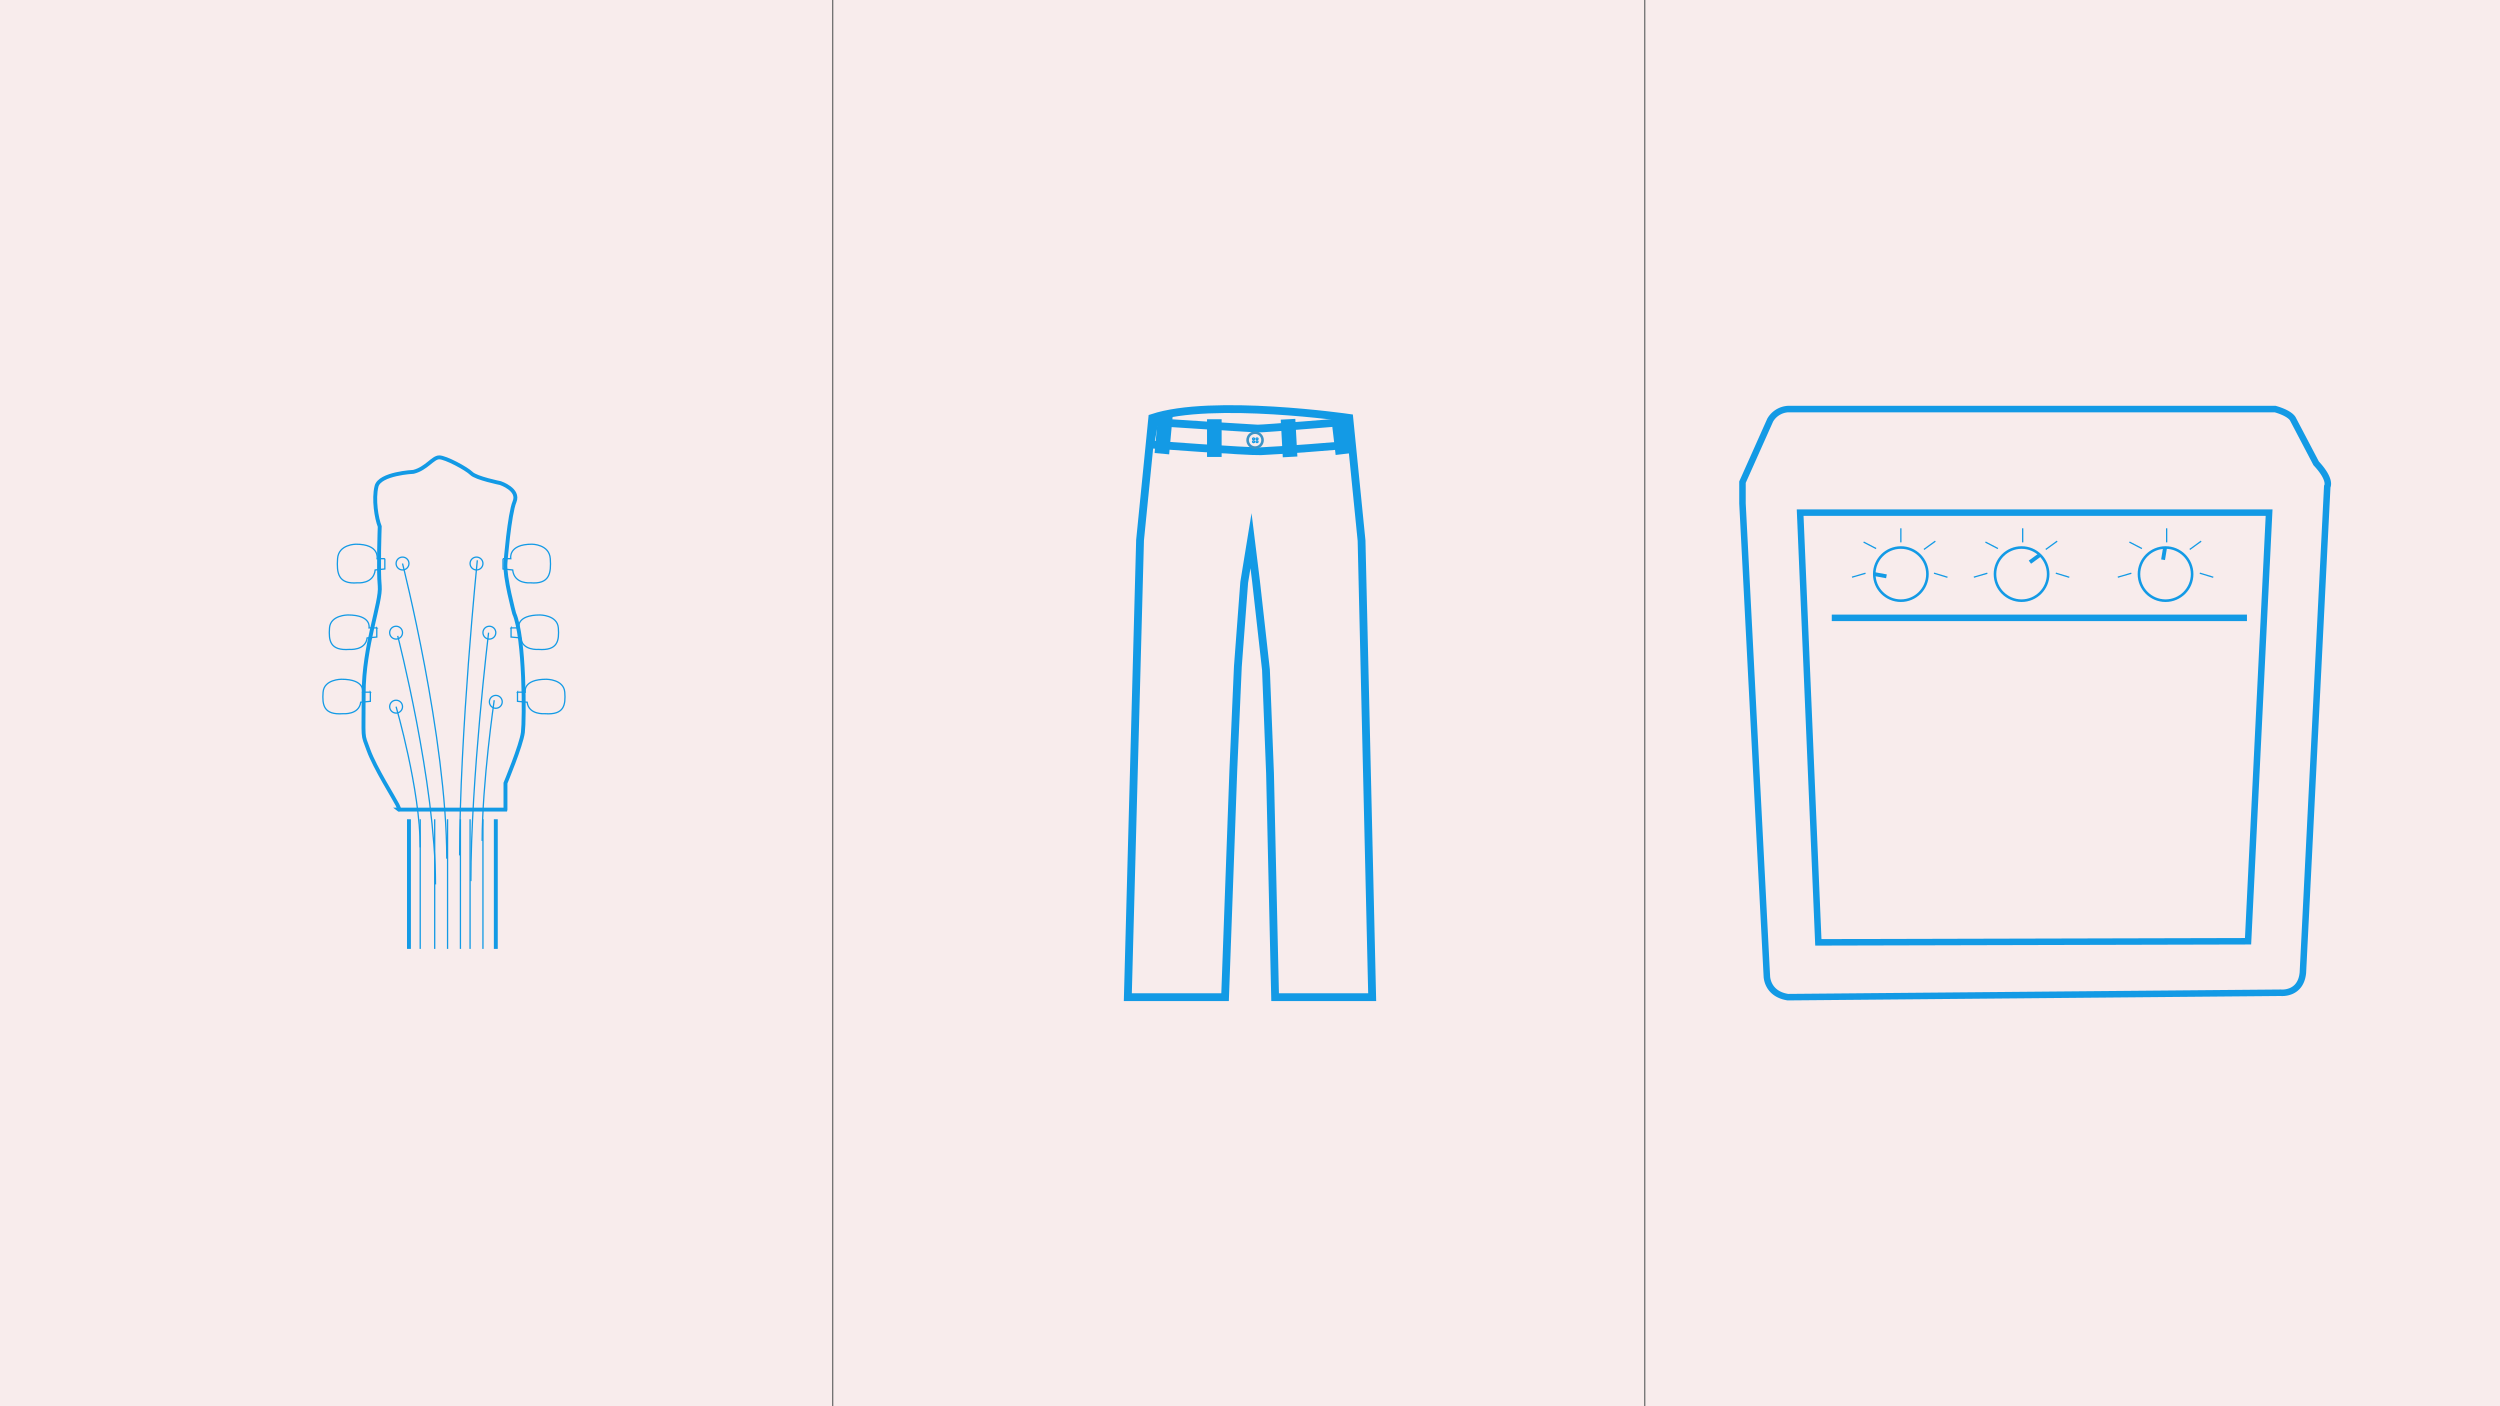 <svg xmlns="http://www.w3.org/2000/svg" xmlns:xlink="http://www.w3.org/1999/xlink" width="1920" height="1080" viewBox="0 0 1920 1080">
  <rect x="0" y="0" width="1920" height="1080" fill="#333333" stroke="none"/>
  <defs>
    <clipPath id="clip-items">
      <rect width="1920" height="1080"/>
    </clipPath>
  </defs>
  <g id="items" clip-path="url(#clip-items)">
    <rect width="1920" height="1080" fill="#f8ecec"/>
    <g id="Layer_1-2" transform="translate(247.469 349.75)">
      <g id="Group_13" data-name="Group 13">
        <path id="Path_12" data-name="Path 12" d="M140.73,272.01V251.68s12.14-29.09,13.38-38.97,1.44-72.73-6.69-91.33c0,0-7.71-28.42-6.69-38.95,0,0,3.01-37.53,6.96-46.88s-10.88-14.29-10.88-14.29-18.53-3.71-22.23-7.41S94.81,1.5,89.87,1.5s-9.88,8.65-19.76,11.12c0,0-25.94,1.24-28.41,11.12s0,24.7,2.47,30.88c0,0-1.24,33.35,0,45.7s-12.35,45.7-12.35,82.76-1.24,29.64,3.71,43.23,19.76,37.06,22.23,42,.93,3.71.93,3.71h82.04Z" fill="none" stroke="#139ae5" stroke-miterlimit="10" stroke-width="3"/>
        <g id="Group_11" data-name="Group 11">
          <path id="Path_13" data-name="Path 13" d="M48.09,79.32H42.12S44.38,68.2,25.85,68.2c0,0-13.31,0-14.07,11.12s.48,19.76,15.3,18.53c0,0,12.35,1.24,13.59-9.88l7.41-.76V79.32Z" fill="none" stroke="#139ae5" stroke-miterlimit="10" stroke-width="1"/>
          <path id="Path_14" data-name="Path 14" d="M41.91,132.47H35.94s2.26-9.92-16.27-9.92c0,0-13.31,0-14.07,9.92S6.08,150.1,20.9,149c0,0,12.35,1.1,13.59-8.82l7.41-.68v-7.04Z" fill="none" stroke="#139ae5" stroke-miterlimit="10" stroke-width="1"/>
          <path id="Path_15" data-name="Path 15" d="M36.97,181.84H31s2.26-9.92-16.27-9.92c0,0-13.31,0-14.07,9.92s.48,17.63,15.3,16.53c0,0,12.35,1.1,13.59-8.82l7.41-.68v-7.04Z" fill="none" stroke="#139ae5" stroke-miterlimit="10" stroke-width="1"/>
        </g>
        <g id="Group_12" data-name="Group 12">
          <path id="Path_16" data-name="Path 16" d="M138.84,79.32h5.97S142.55,68.2,161.08,68.2c0,0,13.31,0,14.07,11.12s-.48,19.76-15.3,18.53c0,0-12.35,1.24-13.59-9.88l-7.41-.76V79.32Z" fill="none" stroke="#139ae5" stroke-miterlimit="10" stroke-width="1"/>
          <path id="Path_17" data-name="Path 17" d="M145.02,132.47h5.97s-2.26-9.92,16.27-9.92c0,0,13.31,0,14.07,9.92s-.48,17.63-15.3,16.53c0,0-12.35,1.1-13.59-8.82l-7.41-.68v-7.04Z" fill="none" stroke="#139ae5" stroke-miterlimit="10" stroke-width="1"/>
          <path id="Path_18" data-name="Path 18" d="M149.96,181.84h5.97s-2.26-9.92,16.27-9.92c0,0,13.31,0,14.07,9.92s-.48,17.63-15.3,16.53c0,0-12.35,1.1-13.59-8.82l-7.41-.68v-7.04Z" fill="none" stroke="#139ae5" stroke-miterlimit="10" stroke-width="1"/>
        </g>
        <line id="Line_18" data-name="Line 18" y2="99.57" transform="translate(66.61 279.43)" fill="none" stroke="#139ae5" stroke-miterlimit="10" stroke-width="3"/>
        <line id="Line_19" data-name="Line 19" y2="99.57" transform="translate(133.31 279.43)" fill="none" stroke="#139ae5" stroke-miterlimit="10" stroke-width="3"/>
        <line id="Line_20" data-name="Line 20" y2="99.57" transform="translate(123.43 279.43)" fill="none" stroke="#139ae5" stroke-miterlimit="10" stroke-width="1"/>
        <line id="Line_21" data-name="Line 21" y2="99.57" transform="translate(113.55 279.43)" fill="none" stroke="#139ae5" stroke-miterlimit="10" stroke-width="1"/>
        <line id="Line_22" data-name="Line 22" y2="99.57" transform="translate(106.14 279.43)" fill="none" stroke="#139ae5" stroke-miterlimit="10" stroke-width="1"/>
        <line id="Line_23" data-name="Line 23" y2="99.57" transform="translate(96.26 279.43)" fill="none" stroke="#139ae5" stroke-miterlimit="10" stroke-width="1"/>
        <line id="Line_24" data-name="Line 24" y2="99.57" transform="translate(86.38 279.43)" fill="none" stroke="#139ae5" stroke-miterlimit="10" stroke-width="1"/>
        <line id="Line_25" data-name="Line 25" y2="99.57" transform="translate(75.26 279.43)" fill="none" stroke="#139ae5" stroke-miterlimit="10" stroke-width="1"/>
        <circle id="Ellipse_15" data-name="Ellipse 15" cx="4.94" cy="4.94" r="4.94" transform="translate(51.79 188.02)" fill="none" stroke="#139ae5" stroke-miterlimit="10" stroke-width="1"/>
        <circle id="Ellipse_16" data-name="Ellipse 16" cx="4.94" cy="4.94" r="4.94" transform="translate(128.37 184.32)" fill="none" stroke="#139ae5" stroke-miterlimit="10" stroke-width="1"/>
        <circle id="Ellipse_17" data-name="Ellipse 17" cx="4.94" cy="4.94" r="4.94" transform="translate(51.79 131.2)" fill="none" stroke="#139ae5" stroke-miterlimit="10" stroke-width="1"/>
        <circle id="Ellipse_18" data-name="Ellipse 18" cx="4.94" cy="4.94" r="4.94" transform="translate(123.43 131.2)" fill="none" stroke="#139ae5" stroke-miterlimit="10" stroke-width="1"/>
        <circle id="Ellipse_19" data-name="Ellipse 19" cx="4.94" cy="4.94" r="4.94" transform="translate(56.73 78.09)" fill="none" stroke="#139ae5" stroke-miterlimit="10" stroke-width="1"/>
        <circle id="Ellipse_20" data-name="Ellipse 20" cx="4.94" cy="4.94" r="4.94" transform="translate(113.55 78.09)" fill="none" stroke="#139ae5" stroke-miterlimit="10" stroke-width="1"/>
        <path id="Path_19" data-name="Path 19" d="M56.73,192.96s18.53,63.79,18.53,108.08" fill="none" stroke="#139ae5" stroke-miterlimit="10" stroke-width="1"/>
        <path id="Path_20" data-name="Path 20" d="M132.08,188.02s-9.26,63.79-9.26,108.08" fill="none" stroke="#139ae5" stroke-miterlimit="10" stroke-width="1"/>
        <path id="Path_21" data-name="Path 21" d="M57.97,138.61S87,251.25,87,329.45" fill="none" stroke="#139ae5" stroke-miterlimit="10" stroke-width="1"/>
        <path id="Path_22" data-name="Path 22" d="M127.76,136.14s-13.59,112.64-13.59,190.84" fill="none" stroke="#139ae5" stroke-miterlimit="10" stroke-width="1"/>
        <path id="Path_23" data-name="Path 23" d="M61.67,83.03S95.64,216.81,95.64,309.69" fill="none" stroke="#139ae5" stroke-miterlimit="10" stroke-width="1"/>
        <path id="Path_24" data-name="Path 24" d="M119.11,80.56s-13.59,133.78-13.59,226.66" fill="none" stroke="#139ae5" stroke-miterlimit="10" stroke-width="1"/>
      </g>
    </g>
    <g id="Layer_1-2-2" data-name="Layer_1-2" transform="translate(863.088 311.18)">
      <g id="Group_17" data-name="Group 17" transform="translate(3.08 2.995)">
        <path id="Path_25" data-name="Path 25" d="M3.08,454.645H77.765l6.353-174.6,3.478-79.3,4.87-64.692,5.22-32,3.828,30.957,7.649,68.17,3.128,79.646L116.2,454.639h74.543l-8.154-350.59L173.155,9.792S67.766-5.505,21.855,9.8l-9.384,93.907Z" transform="translate(-3.08 -2.995)" fill="none" stroke="#139ae5" stroke-miterlimit="10" stroke-width="6"/>
        <g id="Group_14" data-name="Group 14" transform="translate(23.831 8.182)">
          <rect id="Rectangle_6" data-name="Rectangle 6" width="5.22" height="22.952" transform="translate(2.1) rotate(5.25)" fill="none" stroke="#139ae5" stroke-miterlimit="10" stroke-width="6"/>
          <rect id="Rectangle_7" data-name="Rectangle 7" width="5.22" height="22.952" transform="translate(39.994 2.624)" fill="none" stroke="#139ae5" stroke-miterlimit="10" stroke-width="6"/>
          <rect id="Rectangle_8" data-name="Rectangle 8" width="5.22" height="22.952" transform="translate(96.76 2.775) rotate(-3.13)" fill="none" stroke="#139ae5" stroke-miterlimit="10" stroke-width="6"/>
          <rect id="Rectangle_9" data-name="Rectangle 9" width="5.22" height="22.952" transform="translate(135.707 0.934) rotate(-6.72)" fill="none" stroke="#139ae5" stroke-miterlimit="10" stroke-width="6"/>
        </g>
        <path id="Path_26" data-name="Path 26" d="M29.67,35.459s74.433,5.563,84.866,5.22,67.367-4.52,68.293-5.22S180.97,18.07,180.97,18.07s-62.956,5.22-68.863,5.22c0,0-76.045-4.52-79.238-5.22L29.676,35.459Z" transform="translate(-12.449 -8.307)" fill="none" stroke="#139ae5" stroke-miterlimit="10" stroke-width="6"/>
        <g id="Group_16" data-name="Group 16" transform="translate(91.996 18.111)">
          <g id="Group_15" data-name="Group 15" transform="translate(3.821 4.054)">
            <ellipse id="Ellipse_21" data-name="Ellipse 21" cx="0.771" cy="0.699" rx="0.771" ry="0.699" transform="translate(0 2.202)" fill="none" stroke="#139ae5" stroke-miterlimit="10" stroke-width="1"/>
            <ellipse id="Ellipse_22" data-name="Ellipse 22" cx="0.771" cy="0.699" rx="0.771" ry="0.699" fill="none" stroke="#139ae5" stroke-miterlimit="10" stroke-width="1"/>
            <ellipse id="Ellipse_23" data-name="Ellipse 23" cx="0.771" cy="0.699" rx="0.771" ry="0.699" transform="translate(2.636)" fill="none" stroke="#139ae5" stroke-miterlimit="10" stroke-width="1"/>
            <ellipse id="Ellipse_24" data-name="Ellipse 24" cx="0.771" cy="0.699" rx="0.771" ry="0.699" transform="translate(2.636 2.202)" fill="none" stroke="#139ae5" stroke-miterlimit="10" stroke-width="1"/>
          </g>
          <circle id="Ellipse_25" data-name="Ellipse 25" cx="5.738" cy="5.738" r="5.738" fill="none" stroke="#3c94c6" stroke-miterlimit="10" stroke-width="2"/>
        </g>
      </g>
    </g>
    <g id="Layer_1-2-3" data-name="Layer_1-2" transform="translate(1335.726 311.675)">
      <g id="Group_25" data-name="Group 25" transform="translate(2.5 2.5)">
        <g id="Group_18" data-name="Group 18" transform="translate(101.217 106.321)">
          <circle id="Ellipse_26" data-name="Ellipse 26" cx="20.414" cy="20.414" r="20.414" fill="none" stroke="#139ae5" stroke-miterlimit="10" stroke-width="2"/>
          <line id="Line_26" data-name="Line 26" x1="9.356" y1="1.701" transform="translate(0 20.414)" fill="none" stroke="#139ae5" stroke-miterlimit="10" stroke-width="3"/>
        </g>
        <g id="Group_19" data-name="Group 19" transform="translate(193.929 106.321)">
          <circle id="Ellipse_27" data-name="Ellipse 27" cx="20.414" cy="20.414" r="20.414" fill="none" stroke="#139ae5" stroke-miterlimit="10" stroke-width="2"/>
          <line id="Line_27" data-name="Line 27" y1="5.588" x2="7.698" transform="translate(26.818 5.656)" fill="none" stroke="#139ae5" stroke-miterlimit="10" stroke-width="3"/>
        </g>
        <g id="Group_20" data-name="Group 20" transform="translate(304.502 106.321)">
          <circle id="Ellipse_28" data-name="Ellipse 28" cx="20.414" cy="20.414" r="20.414" fill="none" stroke="#139ae5" stroke-miterlimit="10" stroke-width="2"/>
          <line id="Line_28" data-name="Line 28" y1="9.39" x2="1.523" transform="translate(18.508)" fill="none" stroke="#139ae5" stroke-miterlimit="10" stroke-width="3"/>
        </g>
        <g id="Group_21" data-name="Group 21">
          <path id="Path_27" data-name="Path 27" d="M37.373,454.15l378.5-3.4s15.31,1.7,17.011-15.31L451.6,62.04s3.4-5.1-8.506-17.862L425.231,10.155S423.53,5.9,411.622,2.5H37.373a16.969,16.969,0,0,0-13.609,8.506L2.5,58.637V74.977L21.212,437.989S21.212,451.6,37.373,454.15Z" transform="translate(-2.5 -2.5)" fill="none" stroke="#139ae5" stroke-miterlimit="10" stroke-width="5"/>
          <path id="Path_28" data-name="Path 28" d="M398.564,425.169,414.725,96H54.57L68.545,426.019Z" transform="translate(-10.281 -16.472)" fill="none" stroke="#139ae5" stroke-miterlimit="10" stroke-width="5"/>
        </g>
        <line id="Line_29" data-name="Line 29" x1="318.86" transform="translate(68.573 160.332)" fill="none" stroke="#139ae5" stroke-miterlimit="10" stroke-width="5"/>
        <g id="Group_22" data-name="Group 22" transform="translate(84.112 91.555)">
          <line id="Line_30" data-name="Line 30" y1="3.028" x2="10.394" transform="translate(0 34.516)" fill="none" stroke="#139ae5" stroke-miterlimit="10" stroke-width="1"/>
          <line id="Line_31" data-name="Line 31" x2="10.36" y2="3.147" transform="translate(62.959 34.456)" fill="none" stroke="#139ae5" stroke-miterlimit="10" stroke-width="1"/>
          <line id="Line_32" data-name="Line 32" x2="9.594" y2="5.001" transform="translate(8.905 10.564)" fill="none" stroke="#139ae5" stroke-miterlimit="10" stroke-width="1"/>
          <line id="Line_33" data-name="Line 33" y2="10.819" transform="translate(37.518)" fill="none" stroke="#139ae5" stroke-miterlimit="10" stroke-width="1"/>
          <line id="Line_34" data-name="Line 34" x1="8.761" y2="6.362" transform="translate(55.253 9.884)" fill="none" stroke="#139ae5" stroke-miterlimit="10" stroke-width="1"/>
        </g>
        <g id="Group_23" data-name="Group 23" transform="translate(177.675 91.555)">
          <line id="Line_35" data-name="Line 35" y1="3.028" x2="10.394" transform="translate(0 34.516)" fill="none" stroke="#139ae5" stroke-miterlimit="10" stroke-width="1"/>
          <line id="Line_36" data-name="Line 36" x2="10.36" y2="3.147" transform="translate(62.959 34.456)" fill="none" stroke="#139ae5" stroke-miterlimit="10" stroke-width="1"/>
          <line id="Line_37" data-name="Line 37" x2="9.594" y2="5.001" transform="translate(8.905 10.564)" fill="none" stroke="#139ae5" stroke-miterlimit="10" stroke-width="1"/>
          <line id="Line_38" data-name="Line 38" y2="10.819" transform="translate(37.518)" fill="none" stroke="#139ae5" stroke-miterlimit="10" stroke-width="1"/>
          <line id="Line_39" data-name="Line 39" x1="8.761" y2="6.362" transform="translate(55.253 9.884)" fill="none" stroke="#139ae5" stroke-miterlimit="10" stroke-width="1"/>
        </g>
        <g id="Group_24" data-name="Group 24" transform="translate(288.248 91.555)">
          <line id="Line_40" data-name="Line 40" y1="3.028" x2="10.394" transform="translate(0 34.516)" fill="none" stroke="#139ae5" stroke-miterlimit="10" stroke-width="1"/>
          <line id="Line_41" data-name="Line 41" x2="10.36" y2="3.147" transform="translate(62.959 34.456)" fill="none" stroke="#139ae5" stroke-miterlimit="10" stroke-width="1"/>
          <line id="Line_42" data-name="Line 42" x2="9.594" y2="5.001" transform="translate(8.905 10.564)" fill="none" stroke="#139ae5" stroke-miterlimit="10" stroke-width="1"/>
          <line id="Line_43" data-name="Line 43" y2="10.819" transform="translate(37.518)" fill="none" stroke="#139ae5" stroke-miterlimit="10" stroke-width="1"/>
          <line id="Line_44" data-name="Line 44" x1="8.761" y2="6.362" transform="translate(55.253 9.884)" fill="none" stroke="#139ae5" stroke-miterlimit="10" stroke-width="1"/>
        </g>
      </g>
    </g>
    <line id="Line_45" data-name="Line 45" y1="1080" transform="translate(639.5)" fill="none" stroke="#707070" stroke-width="1"/>
    <line id="Line_46" data-name="Line 46" y1="1080" transform="translate(1263.152)" fill="none" stroke="#707070" stroke-width="1"/>
  </g>
</svg>
